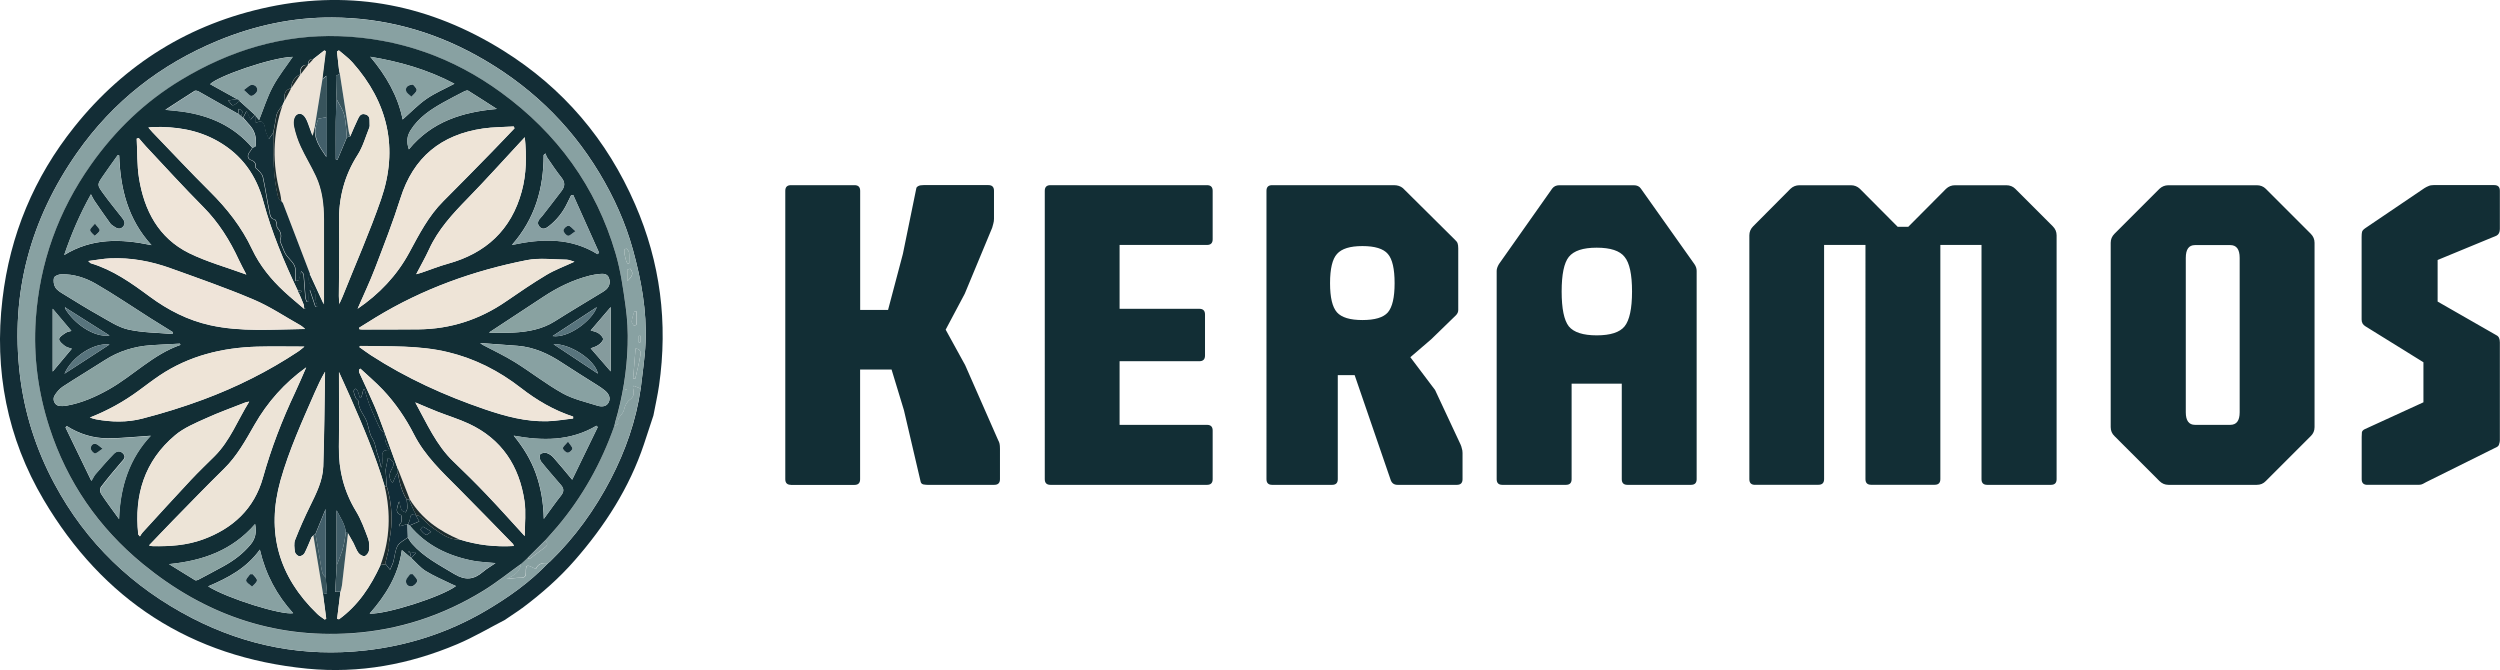 <?xml version="1.0" encoding="UTF-8"?>
<svg id="Livello_1" data-name="Livello 1" xmlns="http://www.w3.org/2000/svg" viewBox="0 0 355.89 95.38">
  <defs>
    <style>
      .cls-1 {
        fill: #eee4d7;
      }

      .cls-2 {
        fill: #eee4d8;
      }

      .cls-3 {
        fill: #ebe3d6;
      }

      .cls-4 {
        fill: #ece3d7;
      }

      .cls-5 {
        fill: #ede4d8;
      }

      .cls-6 {
        fill: #ede4d7;
      }

      .cls-7 {
        fill: #ede4d6;
      }

      .cls-8 {
        fill: #efe5d9;
      }

      .cls-9 {
        fill: #efe4d9;
      }

      .cls-10 {
        fill: #859b9d;
      }

      .cls-11 {
        fill: #8ba3a4;
      }

      .cls-12 {
        fill: #132f38;
      }

      .cls-13 {
        fill: #122e35;
      }

      .cls-14 {
        fill: #112d39;
      }

      .cls-15 {
        fill: #132d36;
      }

      .cls-16 {
        fill: #1d2c2d;
      }

      .cls-17 {
        fill: #425f6a;
      }

      .cls-18 {
        fill: #89a2a1;
      }

      .cls-19 {
        fill: #879fa2;
      }

      .cls-20 {
        fill: #879fa0;
      }

      .cls-21 {
        fill: #88a1a2;
      }

      .cls-22 {
        fill: #38545c;
      }

      .cls-23 {
        fill: #58747d;
      }
    </style>
  </defs>
  <g>
    <path class="cls-15" d="M71.96,88.2c-2.29,1.18-4.52,2.51-6.89,3.51-6.81,2.88-13.94,4.2-21.32,3.48-16.58-1.62-29.11-9.79-37.54-24.05C1.02,62.36-.85,52.73,.35,42.59c1.07-9.14,4.49-17.35,10.25-24.55C17.79,9.05,27.06,3.35,38.29,.99c11.92-2.5,23.03-.22,33.33,6.2,8.56,5.34,14.79,12.68,18.8,21.92,3.59,8.26,4.68,16.86,3.4,25.77-.21,1.43-.53,2.84-.8,4.26-.45,1.37-.89,2.73-1.35,4.1-2.08,6.21-5.55,11.6-9.83,16.5-2.24,2.57-4.79,4.8-7.52,6.84l.04,.03s-.04-.04-.04-.04c-.16,.11-.31,.23-.47,.34,0,0,0,0,0,0-.64,.43-1.27,.86-1.91,1.29Zm19.25-32.88c.24-2.19,.6-4.36,.69-6.56,.19-4.49-.61-8.88-1.79-13.18-1.07-3.87-2.72-7.53-4.8-10.98-4.32-7.16-10.2-12.7-17.52-16.73-6.39-3.52-13.23-5.35-20.51-5.38-5.62-.03-11.03,1.15-16.24,3.29-8.21,3.39-14.95,8.67-20.04,15.92C4.34,31.19,1.45,41.74,2.83,53.34c.65,5.48,2.31,10.66,4.91,15.51,4.51,8.43,11.13,14.76,19.61,19.14,7.73,3.98,15.94,5.56,24.58,4.61,6.06-.67,11.79-2.5,17.08-5.58,3.29-1.92,6.38-4.1,9.03-6.87,.1-.08,.21-.16,.3-.25,3.51-3.41,6.33-7.33,8.59-11.67,2.12-4.08,3.62-8.36,4.28-12.92Z"/>
    <path class="cls-21" d="M78.04,80.15c-2.64,2.77-5.73,4.95-9.03,6.87-5.29,3.08-11.02,4.92-17.08,5.58-8.64,.95-16.85-.63-24.58-4.61-8.49-4.37-15.1-10.7-19.61-19.14-2.6-4.85-4.26-10.03-4.91-15.51-1.38-11.6,1.5-22.15,8.17-31.63,5.09-7.25,11.82-12.53,20.04-15.92,5.21-2.15,10.62-3.32,16.24-3.29,7.28,.04,14.12,1.86,20.51,5.38,7.32,4.03,13.2,9.56,17.52,16.73,2.08,3.45,3.73,7.1,4.8,10.98,1.19,4.3,1.99,8.69,1.79,13.18-.09,2.19-.45,4.37-.69,6.56-.32-.13-.64-.26-1-.41-.04,.09-.12,.18-.1,.26,.1,.64,.28,1.22-.45,1.73-.41,.28-.72,.9-.82,1.42-.14,.73-1.1,1.1-.83,1.99,.02,.06-.36,.23-.55,.35,.05-.2,.08-.41,.14-.61,1.05-3.57,1.65-7.21,1.76-10.92,.05-1.83-.04-3.69-.29-5.5-.35-2.53-.72-5.1-1.43-7.55-2.78-9.49-8.32-17.09-16.29-22.9-6.85-5-14.54-7.74-23.02-8.02-8.14-.27-15.63,2.05-22.55,6.23-5.12,3.09-9.35,7.16-12.81,12.05-4.69,6.62-7.33,13.97-7.87,22.05-.35,5.24,.33,10.37,1.95,15.37,2.52,7.78,7,14.27,13.31,19.44,8.62,7.07,18.48,10.61,29.72,9.85,6.73-.46,12.97-2.51,18.7-6.03,1.88-1.15,3.61-2.55,5.41-3.84-.17,1.2-1.09,1.69-2.08,2.11,.73-.03,1.41-.15,2.09-.16,.52,0,.67-.19,.67-.7,0-1.16,.1-1.2,1.13-.67,.09,.04,.19,.05,.33,.07,.34-.79,1.03-.8,1.73-.77Zm12.09-26.27c.1,.01,.2,.03,.3,.04,.24-1.06,.52-2.1,.7-3.17,.06-.37,.28-.98-.65-1.15-.12,1.47-.24,2.88-.35,4.29Zm.48-9.56l-.31,.02c-.13,.47-.31,.94-.37,1.43-.02,.19,.22,.42,.34,.63,.12-.08,.34-.15,.35-.24,.02-.61,0-1.22,0-1.84Zm-1.26-6.8c.07,0,.15-.02,.22-.03,0-.52,.03-1.04-.02-1.55-.02-.19-.2-.38-.34-.53-.03-.03-.31,.07-.32,.13-.03,.21-.02,.44,.02,.65,.06,.33,.15,.66,.24,.98,.04,.12,.12,.23,.19,.35Zm-.04,.87v1.63c.52-.53,1.05-1.03,.41-1.77-.17,.06-.34,.11-.41,.13Zm1.85,9.41c-.08,0-.16,.02-.23,.02v.91c.08,0,.16,0,.23,0v-.93Zm-2.1,7.58s-.06,.09-.05,.11c.01,.03,.07,.04,.11,.05,.02-.04,.06-.09,.05-.11-.01-.03-.07-.04-.11-.05Z"/>
    <path class="cls-20" d="M87.45,60.66c.19-.12,.56-.3,.55-.35-.27-.89,.69-1.26,.83-1.99,.1-.52,.41-1.13,.82-1.42,.74-.51,.55-1.09,.45-1.73-.01-.08,.07-.18,.1-.26,.36,.15,.68,.28,1,.41-.67,4.56-2.16,8.84-4.28,12.92-2.26,4.33-5.08,8.26-8.59,11.67-.09,.09-.2,.17-.3,.25-.7-.04-1.38-.03-1.73,.77-.13-.03-.24-.03-.33-.07-1.03-.53-1.12-.49-1.13,.67,0,.5-.15,.69-.67,.7-.68,.01-1.36,.13-2.09,.16,1-.42,1.91-.91,2.08-2.11,0,0,.01,.01,.01,.01,.11-.1,.23-.21,.34-.31l.59-.55c.1,.04,.25,.15,.3,.12,.7-.51,1.38-1.06,2.09-1.56,.46-.33,.56-.64,.11-1.04,.58-.65,1.16-1.28,1.72-1.95,3.6-4.27,6.27-9.07,8.12-14.33Z"/>
    <path class="cls-13" d="M75.12,79.42c-.2,.18-.39,.36-.59,.55-.11,.1-.23,.21-.34,.31,0,0-.01-.01-.01-.01-1.8,1.29-3.53,2.69-5.41,3.84-5.74,3.52-11.97,5.57-18.7,6.03-11.24,.76-21.1-2.78-29.72-9.85-6.3-5.17-10.79-11.66-13.31-19.44-1.62-4.99-2.3-10.13-1.95-15.37,.55-8.08,3.19-15.43,7.87-22.05,3.46-4.89,7.69-8.96,12.81-12.05,6.92-4.18,14.41-6.5,22.55-6.23,8.48,.29,16.17,3.02,23.02,8.02,7.97,5.81,13.51,13.41,16.29,22.9,.72,2.45,1.08,5.01,1.43,7.55,.25,1.81,.35,3.67,.29,5.5-.11,3.71-.71,7.36-1.76,10.92-.06,.2-.1,.41-.14,.61-1.85,5.26-4.52,10.06-8.12,14.33-.56,.66-1.15,1.3-1.72,1.95-.83,.83-1.66,1.65-2.49,2.48Zm-16.75-.67l.05-.05c-.06-.07-.12-.15-.19-.22-.03,.03-.06,.06-.09,.09,.07,.06,.15,.12,.25,.16,.05,.23,.09,.47,.14,.7-.41-.35-.83-.7-1.32-1.12-.5,3.55-2.27,6.41-4.59,9.04,2.37,.12,10.23-2.39,12.29-3.92-.24-.11-.45-.19-.65-.29-1.23-.6-2.5-1.13-3.66-1.85-.77-.48-1.38-1.23-2.06-1.85,.21-.23,.43-.46,.64-.69-.05-.05-.09-.1-.14-.15-.22,.04-.43,.09-.67,.16ZM42.79,10.57l-.04-.02,.03,.03c-.77,.26-1.34,1.11-1.3,1.93l-.03,.05c-1,.23-1.01,.99-.94,1.78-.05,.1-.09,.19-.14,.29-.05,.11-.1,.23-.16,.34,0,0,0,0,0,0-.26,.37-.57,.71-.75,1.12-.16,.35-.19,.77-.26,1.16-.11,.55-.2,1.09-.3,1.64-.18,.25-.35,.5-.65,.92-.21-.54-.46-.97-.52-1.42-.11-.84-.34-1.4-1.35-.87v-1.03c.18,.21,.36,.43,.5,.59,.64-1.59,1.14-3.23,1.94-4.72,.8-1.51,1.89-2.87,2.85-4.27-3.1,.1-10.72,2.79-11.76,3.89,1.27,.71,2.56,1.42,3.84,2.13-.38,.06-.75,.11-1.28,.19,.24,.25,.5,.71,.68,.69,.34-.06,.63-.39,.94-.62,.73,.66,1.46,1.31,2.18,1.97-.18,.2-.36,.41-.62,.71-.19-.42-.34-.76-.56-1.25-.22,.42-.36,.7-.51,.98l-.27-.25c.31-.72,.28-.81-.39-1.03,.02,.26,.04,.51,.06,.75-1.9-1.08-3.79-2.16-5.7-3.23-.16-.09-.44-.16-.57-.09-1.34,.84-2.66,1.72-4.18,2.7,.97,.1,1.67,.15,2.37,.25,3.94,.54,7.38,2.07,10.01,5.15-.11,.17-.2,.36-.33,.52-.43,.52-.42,1.05,.17,1.26,.67,.24,.61,.66,.62,1.09,.42,.39,.92,.81,1.03,1.31,.38,1.64,.57,3.32,.94,4.96,.08,.37,.1,1.01,.77,1.1,.1,.01,.19,.32,.24,.5,.06,.22-.01,.53,.12,.68,.45,.52,.65,1.06,.39,1.74-.05,.13,.07,.34,.13,.51,.15,.39,.31,.79,.48,1.17,.09,.2,.21,.39,.34,.56,.49,.65,1.24,1.14,1.23,2.08,0,.48,0,.96,0,1.51,.24-.07,.45-.08,.48-.15,.11-.35,.18-.72,.3-1.26,.18,.22,.37,.35,.38,.48,.1,1.08,.16,2.16,.25,3.24,.02,.21,.12,.4,.18,.61,0,0,0,0,0,0,.1,.01,.2,.02,.3,.04,0-.42-.02-.84,0-1.26,.01-.18,.11-.35,.15-.45,.28,.82,.54,1.63,.81,2.43,.09-.03,.18-.06,.27-.09-.09-.36-.27-.73-.26-1.08,.04-.7-.16-1.26-.6-1.79-.43-.52-.53-1.12-.22-1.75,.66,1.42,1.31,2.85,1.99,4.33,0-4.11,0-8.11,0-12.12,0-2.1-.25-4.17-1.14-6.09-.66-1.43-1.5-2.78-2.16-4.21-.42-.9-.74-1.86-.95-2.83-.22-.98,.12-1.74,.63-1.85,.57-.13,1.01,.3,1.39,1.36,.19,.52,.38,1.04,.63,1.74,.13-.56,.2-.89,.27-1.22,.04,0,.08,0,.13,0-.27,1.7,.72,2.95,1.59,4.27V10.78c-.31,.25-.47,.37-.62,.5,.17-1.33,.33-2.66,.5-3.98-.06-.04-.13-.08-.19-.12-.54,.42-1.08,.85-1.62,1.27-.49-.05-.66,.19-.6,.64-.05,.05-.1,.11-.15,.16-.76-.08-1.14,.41-1.04,1.33Zm16.39,62.77c.2,.05,.45,.03,.58,.15,.68,.58,1.27,1.28,2.01,1.77,1.1,.74,2.18,1.63,3.65,1.54,2.5,.79,5.06,1.08,7.73,.93-.07-.15-.08-.23-.12-.28-2.56-2.62-5.1-5.25-7.69-7.85-2.38-2.39-4.85-4.69-6.41-7.76-1.18-2.31-2.64-4.45-4.42-6.34-1.01-1.07-2.14-2.02-3.21-3.02-.06,.05-.13,.1-.19,.16,0,.12-.02,.26,.02,.37,.74,1.63,1.51,3.25,2.22,4.89,.52,1.22,.95,2.47,1.42,3.71-.2-.15-.48-.26-.59-.46-.29-.51-.52-1.05-.76-1.59-.3-.68-.62-1.36-.88-2.06-.25-.68-.44-1.38-.65-2.07-.06,.01-.11,.02-.17,.03-.09,.36-.18,.71-.27,1.07-.08,0-.16,.02-.25,.03-.09-.29-.15-.59-.27-.87-.06-.14-.2-.25-.31-.37-.1,.13-.31,.27-.29,.37,.06,.33,.17,.66,.32,.97,.08,.18,.38,.32,.38,.48-.04,1.2,.92,1.99,1.24,3.05,.22,.74,.34,1.61,.7,2.17,.51,.79,.51,1.65,.82,2.44,.22,.56,.32,1.18,.47,1.77,.16-.38,.16-.73,.16-1.09,0-.67-.24-1.5,1-1.41-.23-.49-.45-.85-.55-1.24-.1-.39-.08-.82-.11-1.23,.63,1.74,1.26,3.47,1.89,5.21,0,.17-.01,.34-.02,.52-.11,.15-.23,.3-.31,.46-.15,.3-.27,.61-.43,.98-.63-.72-.48-1.32-.15-1.94,.47-.87,.41-1.07-.51-1.65-.11,.58-.22,1.13-.33,1.67l-.06-.03s.04,.02,.05,.03c.05,.79,.11,1.58,.16,2.37-.1,0-.2,0-.3,0-1.28-4.32-3.03-8.46-4.84-12.57-.54-1.24-1.11-2.47-1.66-3.68,0,3.55,.04,7.1-.01,10.65-.05,3.3,.72,6.34,2.45,9.18,.73,1.2,1.21,2.56,1.71,3.88,.19,.52,.18,1.15,.12,1.71-.04,.29-.36,.71-.62,.78-.24,.06-.68-.2-.87-.45-.31-.42-.47-.94-.71-1.4-.25-.47-.52-.94-.79-1.4-.1-.07-.21-.15-.31-.22-.14-1.15-.81-2.05-1.3-3.05,0,2.66,0,5.26,0,7.85-.07,1.25-.13,2.5-.2,3.78h.74c-.16,1.28-.32,2.55-.47,3.83,.09,.02,.18,.04,.27,.06,2.73-1.98,4.52-4.7,5.91-7.73,.25-.04,.49-.08,.74-.12,.15,.2,.31,.4,.62,.8,.21-.49,.38-.82,.48-1.17,.2-.74,.23-1.57,.59-2.22,.28-.51,.96-.81,1.46-1.2,.2,.3,.37,.63,.61,.89,1.67,1.89,3.87,3.01,5.99,4.29,1.61,.97,2.79,.81,4.1-.3,.51-.44,1.11-.78,1.78-1.24-1.18-.12-2.19-.15-3.16-.33-3.56-.68-6.69-2.18-9.06-5.02,.48-.21,.96-.41,1.37-.59-.19-.33-.34-.6-.5-.87ZM9.39,43.84c-.05-.05-.1-.11-.15-.16,.01,.08,.03,.17,.04,.25,1.25,2.14,4.11,4.14,6.31,3.83-.74-.47-1.41-.9-2.09-1.32-1.37-.87-2.74-1.73-4.11-2.6ZM47.92,14.13c-.04,1.05-.11,2.09-.12,3.14-.02,1.8,0,3.6,0,5.41,.08,.02,.16,.05,.24,.07,.45-1.07,.9-2.14,1.35-3.2,.16-.05,.32-.09,.47-.14,.33-.75,.63-1.51,.99-2.24,.23-.47,.41-1.12,1.18-.88,.73,.22,.55,.86,.59,1.39,.01,.16,.01,.33-.04,.47-.53,1.31-.91,2.72-1.66,3.89-1.92,3-2.73,6.22-2.66,9.75,.07,3.45,0,6.91-.02,10.36,0,.39,.04,.78,.06,1.16-.03,0-.06,0-.08,.01,.02,0,.05-.02,.07-.03,.16-.36,.34-.71,.48-1.07,1.84-4.62,3.86-9.17,5.48-13.86,2.49-7.21,1-13.75-4.06-19.46-.57-.64-1.29-1.16-1.95-1.73-.09,.06-.18,.11-.27,.17,.1,.89,.2,1.78,.3,2.67,.02,.09,.04,.18,.06,.27,.02,.08,.03,.15,.05,.23-.19,.12-.55,.24-.55,.36,0,1.09,.05,2.17,.09,3.26Zm-3,61.88c-.1,.07-.21,.13-.31,.2-.1,.11-.23,.2-.29,.33-.33,.74-.61,1.52-.99,2.23-.12,.22-.52,.44-.75,.4-.23-.03-.56-.37-.6-.6-.08-.56-.18-1.21,.02-1.71,.64-1.63,1.36-3.24,2.13-4.82,.89-1.81,1.81-3.62,1.88-5.66,.15-4.48,.18-8.97,.25-13.46-.56,.96-1.02,1.95-1.46,2.95-1.79,4.1-3.65,8.18-4.87,12.5-2.08,7.39-.27,13.72,5.24,19.03,.32,.31,.71,.53,1.06,.8,.07-.05,.13-.1,.2-.14-.16-1.22-.32-2.43-.48-3.65,.17,.04,.34,.07,.6,.13-.07-.8-.13-1.57-.19-2.34v-9.75c-.54,1.31-1,2.43-1.45,3.54Zm-2.53-34.64c-1.95-4.11-3.72-8.3-4.9-12.7-1-3.73-3.06-6.61-6.42-8.54-2.89-1.66-6.03-2.14-9.29-2.05-.19,0-.38,.04-.66,.07,.25,.29,.42,.49,.6,.68,2.71,2.81,5.37,5.66,8.14,8.41,2.46,2.44,4.55,5.09,6.03,8.24,1.09,2.31,2.69,4.28,4.56,6.01,.92,.86,1.91,1.65,2.86,2.47l.14-.03s-.01-.04-.02-.05c-.04,.04-.08,.07-.12,.11-.03-.23-.02-.48-.1-.69-.21-.55-.45-1.08-.68-1.62,.14-.05,.28-.09,.42-.14,0-.04-.02-.09-.03-.13-.18-.02-.35-.03-.53-.05Zm8.52,2.58c3.07-2.09,5.56-4.7,7.33-7.96,1.41-2.6,2.74-5.23,4.87-7.35,2.31-2.31,4.6-4.65,6.88-6.98,1.1-1.12,2.17-2.26,3.25-3.39-.04-.09-.08-.18-.11-.26-1.46,.09-2.93,.08-4.37,.29-5.96,.87-9.92,4.08-11.76,9.93-1.06,3.36-2.35,6.65-3.61,9.95-.75,1.96-1.65,3.86-2.49,5.78Zm-7.33,8.35c-3.07,2.2-5.5,4.94-7.35,8.17-1.27,2.22-2.49,4.45-4.35,6.27-2.47,2.42-4.86,4.9-7.28,7.37-1.13,1.16-2.24,2.33-3.35,3.49,.04,.06,.05,.1,.07,.1,.13,.02,.26,.04,.39,.04,2.44,.05,4.85-.11,7.17-.95,4.27-1.56,7.31-4.35,8.56-8.82,1.17-4.17,2.72-8.19,4.57-12.11,.56-1.18,1.06-2.38,1.58-3.57Zm7.55-2.9c.57,.4,1.1,.8,1.66,1.17,5.07,3.28,10.52,5.75,16.22,7.7,2.91,.99,5.85,1.79,8.95,1.7,1.21-.04,2.42-.25,3.63-.39v-.26c-2.75-.9-5.19-2.33-7.45-4.09-3.1-2.41-6.5-4.15-10.34-5.08-4.12-1-8.32-.8-12.5-.89-.04,0-.07,.06-.18,.15ZM12.79,59.44c.29,.08,.58,.19,.87,.25,2.2,.41,4.45,.46,6.59-.1,2.95-.76,5.87-1.66,8.73-2.73,4.72-1.76,9.22-4.01,13.44-6.8,.3-.2,.58-.45,.92-.72-2.34,0-4.54-.05-6.74,.01-4.96,.14-9.65,1.29-13.84,4.08-1.03,.69-2.01,1.45-3.01,2.18-2.13,1.57-4.43,2.84-6.95,3.83Zm38.33-12.78c.02,.07,.04,.14,.06,.21,.12,.01,.24,.03,.36,.03,2.69,0,5.38,0,8.07-.02,4.56-.05,8.7-1.4,12.45-3.99,1.89-1.3,3.78-2.59,5.75-3.77,1.21-.72,2.55-1.21,3.97-1.87-.45-.12-.79-.28-1.13-.29-1.89-.02-3.84-.29-5.66,.07-7.6,1.5-14.81,4.09-21.46,8.13-.8,.49-1.6,.99-2.4,1.49Zm-7.71,.16c-.25-.2-.41-.37-.6-.47-2.23-1.25-4.37-2.7-6.71-3.69-3.87-1.65-7.86-3.04-11.82-4.46-2.77-1-5.65-1.54-8.61-1.41-.98,.04-1.96,.23-3.11,.38,.24,.21,.29,.29,.35,.31,3.17,.95,5.81,2.83,8.42,4.76,2.6,1.92,5.42,3.36,8.58,4.06,4.42,.98,8.89,.6,13.49,.54Zm31.3-27.29c-.3,.32-.49,.52-.68,.73-2.48,2.66-4.9,5.37-7.44,7.97-2.15,2.2-4.21,4.42-5.51,7.26-.54,1.19-1.19,2.32-1.83,3.54,.27-.08,.52-.14,.76-.22,1.25-.42,2.47-.92,3.74-1.27,5.41-1.49,9.03-4.8,10.52-10.29,.68-2.5,.7-5.02,.44-7.72Zm-39.64,19.55c-.42-.82-.77-1.43-1.06-2.07-1.29-2.79-2.88-5.35-5.08-7.56-2.78-2.8-5.44-5.72-8.14-8.6-.36-.39-.69-.8-1.04-1.2-.1,.03-.19,.06-.29,.08,.1,1.88,.04,3.78,.33,5.63,.74,4.61,2.79,8.52,7.13,10.67,2.52,1.24,5.28,2,8.15,3.05Zm.41,18.09c-.24,.05-.42,.07-.58,.13-1.88,.74-3.8,1.43-5.64,2.27-1.5,.68-3.09,1.34-4.33,2.38-4.37,3.67-5.85,8.53-5.26,14.1,0,.06,.08,.11,.24,.31,.14-.21,.23-.4,.37-.55,2.3-2.5,4.58-5.02,6.9-7.5,1.08-1.15,2.23-2.25,3.35-3.36,2.21-2.2,3.29-5.12,4.94-7.78Zm39.21,19.13c0-1.75,.2-3.4-.04-4.99-.74-4.98-3.23-8.8-7.89-10.98-1.45-.68-2.99-1.15-4.49-1.73-1.02-.4-2.02-.84-3.16-1.32,1.67,3.03,2.99,6.08,5.43,8.42,1.62,1.55,3.21,3.12,4.75,4.74,1.8,1.88,3.53,3.83,5.39,5.86ZM16.96,22.12c-.07-.01-.14-.02-.2-.03-.71,1-1.43,1.99-2.12,3-.81,1.18-.83,1.22,.02,2.4,.87,1.21,1.83,2.37,2.75,3.55,.3,.38,.49,.78,.13,1.21-.36,.42-.79,.35-1.2,.06-.21-.15-.47-.28-.62-.48-.78-1.08-1.54-2.18-2.29-3.28-.17-.24-.28-.52-.48-.89-1.58,2.82-2.77,5.61-3.81,8.65,3.96-2.44,8.05-2.33,12.43-1.41-3.38-3.7-4.44-8.08-4.6-12.77Zm64.64,5.63c-.1,.01-.2,.03-.3,.04-.18,.37-.37,.74-.55,1.12-.62,1.31-1.5,2.41-2.64,3.3-.42,.33-.89,.55-1.32,.04-.43-.5-.14-.93,.23-1.32,.04-.04,.08-.07,.11-.11,.95-1.22,1.9-2.44,2.83-3.67,.45-.6,.51-1.19-.02-1.85-.74-.92-1.39-1.92-2.06-2.89-.11-.16-.16-.38-.23-.57-.09,.08-.17,.15-.26,.23,0,4.75-1.23,9.08-4.52,12.8,4.3-.93,8.37-1.06,12.19,1.31,.07-.07,.15-.14,.22-.21-1.23-2.74-2.46-5.48-3.69-8.23ZM25.68,49.1c-.02-.06-.05-.12-.07-.18-1.39,.08-2.79,.13-4.18,.23-2.35,.17-4.54,.85-6.54,2.14-1.97,1.27-3.99,2.47-5.95,3.75-.48,.32-.9,.81-1.19,1.31-.31,.54,.03,1.29,.59,1.41,.37,.08,.79,.04,1.17-.02,2.13-.38,4.07-1.24,5.95-2.29,3.5-1.97,6.33-5,10.22-6.35Zm42.69-.26c.19,.14,.26,.21,.35,.25,1.53,.81,3.11,1.54,4.58,2.46,2.3,1.43,4.44,3.13,6.8,4.44,1.51,.84,3.29,1.23,4.96,1.76,.58,.18,1.29,.16,1.6-.5,.31-.66-.04-1.24-.56-1.67-.34-.28-.72-.53-1.1-.77-1.67-1.06-3.35-2.09-5-3.18-1.92-1.27-3.96-2.2-6.28-2.4-1.73-.14-3.46-.26-5.35-.4Zm1.23-1.49c.99,0,2.26,.06,3.52-.01,2.06-.11,4.06-.47,5.87-1.61,2.24-1.42,4.53-2.77,6.8-4.16,.18-.11,.36-.23,.51-.37,.5-.47,.61-1.06,.37-1.66-.22-.57-.77-.59-1.28-.54-.5,.05-.99,.12-1.48,.25-2.37,.61-4.53,1.66-6.57,3.01-2.62,1.74-5.26,3.46-7.74,5.09Zm-45.04,.18c0-.09,.01-.17,.02-.26-1.07-.66-2.14-1.32-3.2-1.99-2.58-1.63-5.1-3.36-7.74-4.88-1.47-.85-3.14-1.39-4.9-1.35-.37,0-.96,.23-1.04,.49-.13,.41-.05,1.01,.18,1.38,.26,.42,.76,.71,1.21,.98,1.68,1.03,3.36,2.08,5.08,3.04,1.32,.74,2.65,1.64,4.09,1.97,2.05,.46,4.2,.45,6.31,.64Zm48.55,14.47c1.37,1.66,2.47,3.44,3.18,5.44,.71,2.01,1.07,4.09,1.12,6.43,.9-1.23,1.65-2.31,2.46-3.33,.42-.53,.42-.98,0-1.47-.95-1.12-1.93-2.21-2.84-3.36-.19-.24-.26-.75-.14-1.01,.09-.19,.63-.29,.92-.21,.36,.1,.72,.36,.97,.64,.88,.99,1.72,2.02,2.67,3.16,1.21-2.49,2.42-4.99,3.64-7.49-.06-.06-.12-.13-.19-.19-3.72,2.21-7.69,2.16-11.8,1.41Zm-51.62,.02c-1.99,.13-4.05,.36-6.12,.37-2.09,.01-4.06-.6-5.86-1.74-.06,.07-.13,.13-.19,.2,1.2,2.48,2.4,4.96,3.68,7.6,.29-.48,.4-.75,.59-.96,.86-.98,1.71-1.98,2.62-2.91,.36-.37,.9-.49,1.33,0,.44,.51,.04,.83-.28,1.2-.99,1.16-1.97,2.32-2.89,3.53-.16,.21-.15,.73,0,.96,.76,1.16,1.6,2.27,2.57,3.61,.16-4.7,1.53-8.7,4.53-11.88Zm15.5,16.22c-1.94,2.69-4.56,4.03-7.36,5.23,2.72,1.72,10.5,4.13,12.1,3.82-2.32-2.56-3.91-5.49-4.74-9.04ZM57.32,17.01c1.15-1.01,2.19-2.1,3.4-2.94,1.2-.83,2.58-1.41,3.97-2.15-3.85-2.03-7.83-3.15-11.98-3.84,2.26,2.68,3.95,5.6,4.61,8.93Zm13.41-1.5c-1.36-.87-2.71-1.75-4.08-2.6-.11-.07-.35,0-.5,.07-1.03,.53-2.06,1.05-3.07,1.62-1.8,1.01-3.5,2.14-4.63,3.95-.51,.81-.61,1.64-.24,2.71,3.27-3.97,7.63-5.32,12.52-5.75ZM24.05,80.3c1.24,.77,2.48,1.54,3.73,2.3,.1,.06,.3,0,.43-.06,1.21-.64,2.42-1.28,3.62-1.94,1.47-.81,2.78-1.79,3.86-3.1,.69-.84,.85-1.74,.63-2.9-3.27,3.77-7.47,5.24-12.26,5.71Zm62.89-27.43v-9.16c-.96,1.12-1.92,2.25-2.85,3.33,.3,.1,.74,.16,1.08,.38,.3,.19,.68,.56,.68,.85,0,.29-.38,.64-.68,.85-.34,.24-.77,.35-1.08,.47,.94,1.09,1.86,2.15,2.84,3.27ZM10.15,47.1c-.94-1.12-1.85-2.2-2.65-3.14v8.94c.91-1.09,1.81-2.16,2.72-3.25-.31-.12-.7-.18-.98-.39-.35-.27-.84-.67-.83-.98,.02-.32,.56-.64,.93-.89,.25-.17,.58-.2,.8-.27Zm-.97,6.1c2.12-1.37,4.23-2.75,6.41-4.16-2.21-.27-5.34,1.71-6.41,4.16Zm69.62-4.2c2.09,1.39,4.14,2.75,6.31,4.19-.39-1.98-4.04-4.31-6.31-4.19Zm6.16-5.28c-2.1,1.37-4.19,2.74-6.29,4.12,2.22,.33,5.57-2.15,6.29-4.12Zm-23.57,31.98c-.48-.31-.81-.55-1.17-.72-.05-.02-.4,.4-.38,.42,.23,.28,.49,.57,.8,.74,.1,.06,.39-.22,.75-.45Z"/>
    <path class="cls-20" d="M90.13,53.88c.12-1.41,.23-2.82,.35-4.29,.92,.18,.71,.78,.65,1.15-.17,1.07-.46,2.12-.7,3.17-.1-.01-.2-.03-.3-.04Z"/>
    <path class="cls-20" d="M90.6,44.32c0,.61,.03,1.23,0,1.84,0,.08-.23,.16-.35,.24-.12-.21-.36-.43-.34-.63,.06-.48,.24-.95,.37-1.43l.31-.02Z"/>
    <path class="cls-18" d="M89.34,37.52c-.06-.12-.15-.22-.19-.35-.09-.32-.18-.65-.24-.98-.04-.21-.05-.44-.02-.65,0-.06,.29-.16,.32-.13,.14,.16,.32,.34,.34,.53,.05,.51,.02,1.04,.02,1.55-.07,0-.15,.02-.22,.03Z"/>
    <path class="cls-18" d="M89.3,38.38c.07-.02,.24-.08,.41-.13,.64,.73,.11,1.23-.41,1.77v-1.63Z"/>
    <path class="cls-20" d="M91.16,47.79v.93c-.08,0-.16,0-.23,0v-.91c.08,0,.16-.02,.23-.02Z"/>
    <path class="cls-20" d="M89.05,55.37s.1,.03,.11,.05c.01,.03-.03,.08-.05,.11-.04-.02-.1-.03-.11-.05-.01-.03,.03-.08,.05-.11Z"/>
    <path class="cls-10" d="M75.12,79.42c.83-.83,1.66-1.65,2.49-2.48,.45,.4,.36,.71-.11,1.04-.71,.5-1.39,1.05-2.09,1.56-.05,.03-.19-.08-.3-.12Z"/>
    <path class="cls-21" d="M74.19,80.28c.11-.1,.23-.21,.34-.31-.11,.1-.23,.21-.34,.31Z"/>
    <path class="cls-1" d="M50.91,43.95c.83-1.93,1.74-3.83,2.49-5.78,1.26-3.29,2.55-6.58,3.61-9.95,1.84-5.84,5.8-9.06,11.76-9.93,1.44-.21,2.91-.2,4.37-.29,.04,.09,.08,.18,.11,.26-1.08,1.13-2.16,2.27-3.25,3.39-2.29,2.34-4.57,4.68-6.88,6.98-2.13,2.12-3.46,4.75-4.87,7.35-1.76,3.25-4.26,5.87-7.33,7.96Z"/>
    <path class="cls-5" d="M43.31,43.99c-.96-.82-1.94-1.62-2.86-2.48-1.87-1.73-3.47-3.7-4.56-6.01-1.48-3.15-3.58-5.81-6.03-8.24-2.77-2.75-5.43-5.6-8.14-8.41-.18-.19-.35-.39-.6-.68,.29-.03,.47-.07,.66-.07,3.27-.09,6.41,.39,9.29,2.05,3.37,1.93,5.42,4.81,6.42,8.54,1.19,4.4,2.95,8.59,4.9,12.7,.05,.11,.09,.22,.14,.32,.23,.54,.48,1.07,.68,1.62,.08,.21,.07,.46,.1,.69,0,0,0-.02,0-.02Z"/>
    <path class="cls-6" d="M43.59,52.3c-.53,1.19-1.03,2.4-1.58,3.57-1.85,3.91-3.4,7.93-4.57,12.11-1.25,4.47-4.3,7.26-8.56,8.82-2.31,.84-4.73,1.01-7.17,.95-.13,0-.26-.02-.39-.04-.02,0-.03-.04-.07-.1,1.11-1.16,2.22-2.34,3.35-3.49,2.42-2.47,4.81-4.95,7.28-7.37,1.86-1.82,3.08-4.06,4.35-6.27,1.85-3.23,4.28-5.97,7.35-8.17Z"/>
    <path class="cls-7" d="M48.27,10.01c-.1-.89-.2-1.78-.3-2.67,.09-.06,.18-.11,.27-.17,.65,.57,1.37,1.08,1.95,1.73,5.06,5.7,6.55,12.24,4.06,19.46-1.62,4.69-3.64,9.25-5.48,13.86-.15,.36-.32,.72-.48,1.07,0,0,.01,.02,.01,.02-.02-.39-.06-.78-.06-1.17,0-3.45,.09-6.91,.02-10.36-.07-3.53,.74-6.75,2.66-9.75,.75-1.17,1.13-2.58,1.66-3.89,.06-.14,.06-.31,.04-.47-.04-.53,.14-1.17-.59-1.39-.77-.23-.94,.42-1.18,.88-.36,.73-.66,1.49-.99,2.24-.07-.21-.16-.41-.19-.62-.43-2.76-.85-5.52-1.28-8.28-.02-.08-.03-.15-.05-.23-.02-.09-.04-.18-.06-.27Z"/>
    <path class="cls-4" d="M40.38,14.63c.05-.1,.09-.19,.14-.29,.31-.59,.62-1.19,.94-1.78,0,0,.03-.05,.03-.05,.43-.64,.87-1.29,1.3-1.93l-.03-.03s.04,.02,.04,.02c.35-.44,.7-.88,1.04-1.33,.05-.05,.1-.11,.15-.16,.2-.21,.4-.43,.6-.64,.54-.42,1.08-.85,1.62-1.27,.06,.04,.13,.08,.19,.12-.17,1.33-.33,2.66-.5,3.98-.37,2.28-.73,4.56-1.1,6.83-.07,.33-.15,.66-.27,1.22-.26-.7-.45-1.22-.63-1.74-.38-1.05-.81-1.48-1.39-1.36-.51,.11-.85,.87-.63,1.85,.21,.97,.53,1.93,.95,2.83,.66,1.43,1.5,2.78,2.16,4.21,.89,1.92,1.13,3.99,1.14,6.09,0,4,0,8.01,0,12.12-.68-1.48-1.34-2.91-1.99-4.33-1.28-3.37-2.57-6.73-3.86-10.09-.03-.08-.13-.14-.2-.21-.05-.36-.07-.73-.16-1.08-1.14-4.25-1.12-8.46,.33-12.63,0,0,0,0,0,0,.05-.12,.1-.23,.16-.34Z"/>
    <path class="cls-8" d="M56.66,66.81c-.63-1.74-1.26-3.47-1.89-5.21h0c-.47-1.23-.9-2.49-1.42-3.71-.7-1.65-1.48-3.26-2.22-4.89-.05-.1-.02-.24-.02-.37,.06-.05,.13-.1,.19-.16,1.07,1,2.2,1.96,3.21,3.02,1.78,1.89,3.24,4.03,4.42,6.34,1.56,3.07,4.03,5.37,6.41,7.76,2.58,2.59,5.13,5.23,7.69,7.85,.05,.05,.06,.13,.12,.28-2.67,.16-5.23-.14-7.73-.93-2.94-1.22-5.41-3-7.1-5.76-.55-1.41-1.11-2.82-1.66-4.24Z"/>
    <path class="cls-3" d="M45.97,84.42c.16,1.22,.32,2.43,.48,3.65-.07,.05-.13,.1-.2,.14-.36-.26-.75-.49-1.06-.8-5.51-5.3-7.32-11.64-5.24-19.03,1.22-4.32,3.07-8.4,4.87-12.5,.44-1,.9-2,1.46-2.95-.08,4.49-.1,8.97-.25,13.46-.07,2.03-.99,3.85-1.88,5.66-.78,1.57-1.49,3.18-2.13,4.82-.2,.5-.1,1.15-.02,1.71,.03,.24,.36,.57,.6,.6,.23,.03,.63-.18,.75-.4,.38-.72,.66-1.49,.99-2.23,.06-.13,.19-.22,.29-.33,.45,2.74,.9,5.48,1.36,8.21Z"/>
    <path class="cls-6" d="M49.54,75.91c.26,.47,.54,.93,.79,1.4,.24,.47,.4,.99,.71,1.4,.18,.25,.62,.51,.87,.45,.27-.07,.59-.48,.62-.78,.07-.56,.08-1.19-.12-1.71-.49-1.32-.98-2.68-1.71-3.88-1.73-2.84-2.49-5.87-2.45-9.18,.05-3.55,.01-7.1,.01-10.65,.54,1.2,1.11,2.44,1.66,3.68,1.81,4.12,3.56,8.25,4.84,12.57,.89,3.79,.77,7.53-.59,11.2-1.39,3.03-3.17,5.75-5.91,7.73-.09-.02-.18-.04-.27-.06,.16-1.28,.32-2.55,.47-3.83,.07-.3,.18-.6,.21-.91,.3-2.48,.58-4.96,.86-7.43Z"/>
    <path class="cls-8" d="M51.13,49.39c.11-.09,.15-.15,.18-.15,4.18,.08,8.38-.11,12.5,.89,3.83,.93,7.24,2.67,10.34,5.08,2.26,1.76,4.7,3.19,7.44,4.09v.26c-1.2,.14-2.41,.35-3.62,.39-3.1,.1-6.05-.71-8.95-1.7-5.7-1.94-11.15-4.42-16.22-7.7-.56-.36-1.1-.77-1.66-1.17Z"/>
    <path class="cls-1" d="M12.79,59.44c2.53-.99,4.82-2.26,6.95-3.83,1-.73,1.98-1.49,3.01-2.18,4.19-2.79,8.88-3.93,13.84-4.08,2.2-.06,4.41-.01,6.74-.01-.34,.27-.61,.52-.92,.72-4.21,2.79-8.71,5.04-13.44,6.8-2.85,1.06-5.78,1.96-8.73,2.73-2.15,.56-4.39,.51-6.59,.1-.3-.06-.58-.16-.87-.25Z"/>
    <path class="cls-1" d="M51.12,46.66c.8-.5,1.59-1,2.4-1.49,6.65-4.04,13.87-6.63,21.46-8.13,1.82-.36,3.77-.08,5.66-.07,.34,0,.68,.17,1.13,.29-1.42,.66-2.76,1.15-3.97,1.87-1.96,1.17-3.86,2.47-5.75,3.77-3.75,2.58-7.89,3.94-12.45,3.99-2.69,.03-5.38,.02-8.07,.02-.12,0-.24-.02-.36-.03-.02-.07-.04-.14-.06-.21Z"/>
    <path class="cls-9" d="M43.41,46.82c-4.6,.07-9.08,.44-13.49-.54-3.16-.7-5.98-2.14-8.58-4.06-2.61-1.93-5.25-3.82-8.42-4.76-.06-.02-.11-.09-.35-.31,1.15-.14,2.12-.33,3.11-.38,2.96-.13,5.84,.41,8.61,1.41,3.96,1.43,7.95,2.82,11.82,4.46,2.34,.99,4.48,2.44,6.71,3.69,.19,.11,.34,.27,.6,.47Z"/>
    <path class="cls-1" d="M74.71,19.54c.26,2.7,.24,5.22-.44,7.72-1.5,5.49-5.11,8.79-10.52,10.29-1.27,.35-2.49,.85-3.74,1.27-.24,.08-.49,.14-.76,.22,.63-1.22,1.28-2.36,1.83-3.54,1.3-2.84,3.36-5.06,5.51-7.26,2.54-2.6,4.97-5.31,7.44-7.97,.19-.2,.38-.41,.68-.73Z"/>
    <path class="cls-8" d="M35.07,39.09c-2.86-1.05-5.63-1.81-8.15-3.05-4.34-2.14-6.38-6.06-7.13-10.67-.3-1.85-.23-3.75-.33-5.63,.1-.03,.19-.06,.29-.08,.34,.4,.67,.82,1.04,1.2,2.7,2.88,5.36,5.8,8.14,8.6,2.19,2.21,3.79,4.76,5.08,7.56,.3,.64,.64,1.26,1.06,2.07Z"/>
    <path class="cls-6" d="M35.49,57.17c-1.66,2.66-2.73,5.58-4.94,7.78-1.12,1.11-2.27,2.21-3.35,3.36-2.32,2.48-4.61,4.99-6.9,7.5-.14,.15-.23,.34-.37,.55-.16-.2-.24-.25-.24-.31-.59-5.57,.88-10.43,5.26-14.1,1.24-1.04,2.83-1.7,4.33-2.38,1.84-.84,3.75-1.52,5.64-2.27,.16-.06,.34-.08,.58-.13Z"/>
    <path class="cls-2" d="M74.7,76.31c-1.86-2.03-3.59-3.97-5.39-5.86-1.54-1.62-3.14-3.19-4.75-4.74-2.45-2.34-3.77-5.4-5.43-8.42,1.14,.48,2.14,.92,3.16,1.32,1.49,.59,3.04,1.06,4.49,1.73,4.66,2.18,7.15,6.01,7.89,10.98,.24,1.59,.04,3.24,.04,4.99Z"/>
    <path class="cls-21" d="M16.96,22.12c.16,4.69,1.22,9.06,4.6,12.77-4.38-.92-8.46-1.03-12.43,1.41,1.04-3.04,2.23-5.83,3.81-8.65,.2,.37,.31,.65,.48,.89,.75,1.1,1.51,2.2,2.29,3.28,.15,.2,.4,.33,.62,.48,.41,.29,.84,.37,1.2-.06,.37-.43,.17-.82-.13-1.21-.93-1.18-1.88-2.33-2.75-3.55-.85-1.18-.82-1.22-.02-2.4,.69-1.01,1.41-2,2.12-3,.07,.01,.14,.02,.2,.03Zm-3.44,9.72c-.34,.45-.72,.73-.69,.95,.05,.29,.42,.53,.65,.79,.25-.25,.63-.47,.7-.76,.05-.2-.33-.51-.66-.97Z"/>
    <path class="cls-19" d="M81.6,27.75c1.23,2.74,2.46,5.48,3.69,8.23-.07,.07-.15,.14-.22,.21-3.82-2.36-7.9-2.24-12.19-1.31,3.29-3.72,4.51-8.05,4.52-12.8,.09-.08,.17-.15,.26-.23,.08,.19,.12,.4,.23,.57,.67,.97,1.33,1.97,2.06,2.89,.53,.66,.47,1.24,.02,1.85-.93,1.23-1.88,2.45-2.83,3.67-.03,.04-.08,.07-.11,.11-.37,.39-.66,.81-.23,1.32,.43,.51,.9,.29,1.32-.04,1.14-.89,2.02-2,2.64-3.3,.18-.37,.36-.75,.55-1.12,.1-.01,.2-.03,.3-.04Zm.33,5.16c-.46-.39-.74-.8-1.01-.79-.26,0-.71,.43-.71,.67,0,.27,.38,.71,.65,.76,.25,.05,.58-.33,1.07-.65Z"/>
    <path class="cls-18" d="M25.68,49.1c-3.89,1.35-6.72,4.39-10.22,6.35-1.87,1.05-3.82,1.91-5.95,2.29-.38,.07-.8,.11-1.17,.02-.56-.12-.9-.87-.59-1.41,.29-.5,.71-.99,1.19-1.31,1.96-1.29,3.98-2.48,5.95-3.75,2-1.29,4.19-1.97,6.54-2.14,1.39-.1,2.79-.16,4.18-.23,.02,.06,.05,.12,.07,.18Z"/>
    <path class="cls-21" d="M68.37,48.84c1.88,.14,3.61,.26,5.35,.4,2.32,.19,4.36,1.13,6.28,2.4,1.65,1.09,3.33,2.12,5,3.18,.38,.24,.76,.48,1.1,.77,.52,.43,.87,1.01,.56,1.67-.31,.66-1.01,.68-1.6,.5-1.68-.53-3.45-.92-4.96-1.76-2.36-1.32-4.5-3.01-6.8-4.44-1.47-.91-3.05-1.64-4.58-2.46-.08-.04-.15-.11-.35-.25Z"/>
    <path class="cls-18" d="M69.6,47.35c2.48-1.63,5.12-3.35,7.74-5.09,2.03-1.35,4.2-2.41,6.57-3.01,.48-.12,.98-.2,1.48-.25,.51-.05,1.06-.03,1.28,.54,.24,.61,.13,1.2-.37,1.66-.15,.14-.33,.26-.51,.37-2.27,1.38-4.56,2.74-6.8,4.16-1.8,1.14-3.81,1.5-5.87,1.61-1.26,.07-2.53,.01-3.52,.01Z"/>
    <path class="cls-21" d="M24.56,47.54c-2.11-.19-4.26-.18-6.31-.64-1.44-.32-2.76-1.23-4.09-1.97-1.72-.96-3.4-2.01-5.08-3.04-.44-.27-.94-.56-1.21-.98-.23-.37-.31-.97-.18-1.38,.08-.25,.67-.48,1.04-.49,1.76-.04,3.42,.5,4.9,1.35,2.64,1.52,5.17,3.25,7.74,4.88,1.06,.67,2.14,1.33,3.2,1.99,0,.09-.01,.17-.02,.26Z"/>
    <path class="cls-12" d="M40.07,28.69c.07,.07,.17,.13,.2,.21,1.29,3.36,2.57,6.73,3.86,10.09-.3,.63-.2,1.23,.22,1.75,.44,.53,.64,1.1,.6,1.79-.02,.35,.16,.72,.26,1.08-.09,.03-.18,.06-.27,.09-.27-.8-.54-1.61-.81-2.43-.04,.1-.14,.27-.15,.45-.03,.42,0,.84,0,1.26-.1-.01-.2-.02-.3-.04,.01-.02,.02-.04,.03-.06-.01,.02-.02,.04-.03,.05-.06-.2-.17-.4-.18-.61-.09-1.08-.15-2.16-.25-3.24-.01-.14-.2-.26-.38-.48-.12,.54-.19,.91-.3,1.26-.02,.07-.23,.08-.48,.15,0-.54,0-1.03,0-1.51,0-.94-.74-1.44-1.23-2.08-.13-.17-.25-.36-.34-.56-.17-.39-.33-.78-.48-1.17-.06-.16-.18-.37-.13-.51,.26-.68,.06-1.21-.39-1.74-.13-.15-.06-.46-.12-.68-.05-.18-.14-.48-.24-.5-.67-.1-.69-.73-.77-1.1-.37-1.64-.57-3.32-.94-4.96-.12-.5-.61-.92-1.03-1.31,0-.43,.06-.85-.62-1.09-.6-.22-.61-.74-.17-1.26,.13-.16,.22-.35,.33-.52,.15-.07,.42-.12,.43-.22,.15-1.05-.03-2.03-.74-2.87-.34-.4-.69-.79-1.03-1.18,.15-.28,.29-.56,.51-.98,.22,.5,.37,.83,.56,1.25,.26-.3,.44-.5,.62-.71,.04,.05,.07,.1,.11,.15v1.03c1.01-.52,1.24,.03,1.35,.87,.06,.45,.31,.87,.52,1.42,.3-.42,.47-.67,.65-.92-.04,3.09-.09,6.17,.66,9.2,.06,.23,.32,.4,.49,.6Z"/>
    <path class="cls-21" d="M73.11,62.01c4.11,.75,8.07,.8,11.8-1.41,.06,.06,.12,.13,.19,.19-1.22,2.5-2.43,5.01-3.64,7.49-.95-1.13-1.79-2.17-2.67-3.16-.25-.28-.61-.55-.97-.64-.28-.08-.83,.03-.92,.21-.13,.26-.06,.77,.14,1.01,.91,1.15,1.89,2.25,2.84,3.36,.42,.49,.42,.94,0,1.47-.81,1.02-1.56,2.1-2.46,3.33-.05-2.34-.41-4.42-1.12-6.43-.71-2.01-1.8-3.78-3.18-5.44Zm7.75,.86c-.36,.45-.74,.71-.72,.95,.02,.24,.42,.58,.68,.62,.2,.03,.64-.35,.65-.57,.02-.26-.31-.53-.61-1Z"/>
    <path class="cls-21" d="M21.5,62.03c-3.01,3.19-4.37,7.18-4.53,11.88-.97-1.35-1.81-2.46-2.57-3.61-.15-.23-.16-.75,0-.96,.92-1.21,1.9-2.38,2.89-3.53,.32-.37,.72-.69,.28-1.2-.43-.49-.97-.37-1.33,0-.92,.93-1.76,1.93-2.62,2.91-.18,.21-.3,.48-.59,.96-1.28-2.65-2.48-5.12-3.68-7.6,.06-.07,.13-.13,.19-.2,1.8,1.14,3.77,1.75,5.86,1.74,2.06-.01,4.12-.24,6.12-.37Zm-6.89,1.84c-.48-.35-.7-.62-.96-.68-.51-.11-.76,.29-.71,.7,.03,.25,.39,.64,.58,.63,.3-.02,.58-.33,1.09-.66Z"/>
    <path class="cls-11" d="M58.54,79.43c.68,.63,1.29,1.38,2.06,1.85,1.16,.72,2.43,1.24,3.66,1.85,.2,.1,.41,.18,.65,.29-2.07,1.53-9.92,4.04-12.29,3.92,2.32-2.63,4.09-5.49,4.59-9.04,.49,.41,.9,.76,1.32,1.12,0,0,0,0,0,0Zm.22,2.31c-.12,0-.25,0-.37,.01-.2,.31-.53,.6-.58,.93-.07,.52,.35,.89,.83,.79,.31-.06,.76-.5,.76-.77,0-.32-.41-.64-.64-.96Z"/>
    <path class="cls-21" d="M36.4,16.5c-.04-.05-.07-.1-.11-.15-.73-.66-1.46-1.31-2.18-1.97,0,0-.01,0-.01,0,0-.04,0-.07-.05-.08-.1-.06-.19-.12-.29-.18-1.28-.71-2.57-1.42-3.84-2.13,1.05-1.11,8.66-3.79,11.76-3.89-.95,1.41-2.04,2.76-2.85,4.27-.79,1.49-1.3,3.13-1.94,4.72-.14-.16-.32-.38-.5-.59Zm-1.68-3.69c.51,.42,.82,.87,1.07,.84,.31-.04,.76-.43,.82-.74,.09-.48-.3-.88-.82-.82-.3,.03-.56,.36-1.07,.72Z"/>
    <path class="cls-21" d="M37,78.25c.83,3.56,2.42,6.48,4.74,9.04-1.6,.31-9.38-2.1-12.1-3.82,2.8-1.19,5.42-2.54,7.36-5.23Zm-1.04,3.47h-.35c-.21,.33-.63,.7-.56,.94,.09,.33,.55,.56,.85,.83,.25-.29,.67-.57,.69-.88,.02-.29-.39-.6-.62-.9Z"/>
    <path class="cls-21" d="M57.32,17.01c-.67-3.33-2.35-6.26-4.61-8.93,4.15,.69,8.13,1.8,11.98,3.84-1.39,.74-2.77,1.32-3.97,2.15-1.21,.84-2.25,1.93-3.4,2.94Zm1.49-4.98c-.82,.05-1.11,.44-.99,.9,.08,.32,.5,.55,.76,.82,.26-.31,.68-.58,.74-.93,.04-.26-.37-.59-.51-.79Z"/>
    <path class="cls-19" d="M34.6,16.78c.34,.39,.69,.78,1.03,1.18,.71,.83,.89,1.82,.74,2.87-.01,.09-.28,.14-.43,.22-2.63-3.09-6.07-4.61-10.01-5.15-.7-.1-1.4-.15-2.37-.25,1.51-.99,2.83-1.86,4.18-2.7,.12-.08,.41,0,.57,.09,1.9,1.07,3.8,2.15,5.7,3.23,.11,.09,.22,.19,.33,.28l.27,.25Z"/>
    <path class="cls-20" d="M70.72,15.51c-4.89,.43-9.25,1.78-12.52,5.75-.38-1.08-.27-1.9,.24-2.71,1.13-1.81,2.83-2.94,4.63-3.95,1.01-.57,2.04-1.09,3.07-1.62,.14-.07,.39-.14,.5-.07,1.37,.85,2.72,1.73,4.08,2.6Z"/>
    <path class="cls-18" d="M24.05,80.3c4.8-.47,9-1.94,12.26-5.71,.22,1.16,.06,2.06-.63,2.9-1.08,1.31-2.39,2.29-3.86,3.1-1.2,.66-2.41,1.3-3.62,1.94-.12,.06-.33,.12-.43,.06-1.25-.75-2.49-1.53-3.73-2.3Z"/>
    <path class="cls-19" d="M58.31,74.8c2.38,2.84,5.5,4.34,9.06,5.02,.97,.19,1.98,.21,3.16,.33-.67,.46-1.27,.8-1.78,1.24-1.31,1.11-2.5,1.27-4.1,.3-2.13-1.28-4.32-2.4-5.99-4.29-.24-.27-.41-.59-.61-.89-.03-.63-.07-1.26-.1-1.88,0,0,.06,0,.06,0h.06c.08,.05,.16,.11,.24,.17Z"/>
    <path class="cls-14" d="M57.95,74.62c.03,.63,.07,1.26,.1,1.88-.5,.39-1.18,.69-1.46,1.2-.36,.65-.38,1.48-.59,2.22-.1,.35-.28,.68-.48,1.17-.31-.4-.47-.6-.62-.8,0-.11,0-.21,0-.32,.16-.63,.32-1.27,.47-1.9,0-.34-.04-.69,.03-1.02,.56-2.65,.43-5.26-.34-7.84-.05-.79-.11-1.58-.16-2.37,0,0,0,0,0,0,.11-.55,.21-1.09,.33-1.67,.92,.59,.98,.79,.51,1.65-.33,.62-.48,1.22,.15,1.94,.16-.36,.28-.68,.43-.98,.08-.17,.21-.31,.31-.46,.23,1.33,.54,2.64,1.27,3.8,.02,.42,.08,.83,.06,1.25,0,.19-.15,.38-.23,.57-.2-.11-.5-.17-.57-.34-.17-.38-.23-.81-.33-1.21-.15,.2-.16,.39-.21,.57-.16,.55-.31,1.05,.44,1.36,.13,.05,.1,.64,.06,.97-.02,.16-.22,.29-.34,.44,.04,.06,.07,.12,.11,.18,.35-.1,.7-.2,1.04-.29Z"/>
    <path class="cls-14" d="M54.77,61.6c.03,.41,0,.84,.11,1.23,.1,.39,.33,.75,.55,1.24-1.24-.09-.99,.74-1,1.41,0,.36,0,.72-.16,1.09-.15-.59-.25-1.2-.47-1.77-.31-.79-.31-1.65-.82-2.44-.36-.56-.47-1.44-.7-2.17-.32-1.06-1.28-1.85-1.24-3.05,0-.15-.29-.3-.38-.48-.14-.31-.26-.64-.32-.97-.02-.1,.19-.25,.29-.37,.11,.12,.25,.23,.31,.37,.11,.28,.18,.58,.27,.87,.08,0,.16-.02,.25-.03,.09-.36,.18-.71,.27-1.07,.06-.01,.11-.02,.17-.03,.22,.69,.4,1.39,.65,2.07,.26,.7,.58,1.38,.88,2.06,.24,.54,.46,1.08,.76,1.59,.11,.2,.39,.31,.59,.46,0,0,0,0,0,0Z"/>
    <path class="cls-10" d="M86.93,52.87c-.98-1.13-1.9-2.19-2.84-3.27,.31-.13,.74-.24,1.08-.47,.3-.21,.68-.56,.68-.85,0-.29-.38-.66-.68-.85-.34-.22-.78-.28-1.08-.38,.93-1.08,1.89-2.21,2.85-3.33v9.16Z"/>
    <path class="cls-21" d="M10.15,47.1c-.22,.07-.55,.11-.8,.27-.36,.25-.91,.57-.93,.89-.02,.32,.48,.72,.83,.98,.28,.21,.67,.28,.98,.39-.91,1.09-1.81,2.16-2.72,3.25v-8.94c.8,.94,1.71,2.03,2.65,3.14Z"/>
    <path class="cls-17" d="M44.92,76.01c.46-1.12,.92-2.23,1.45-3.54,0,3.43,0,6.59,0,9.75-.16-.22-.41-.42-.48-.67-.16-.62-.24-1.26-.35-1.9-.21-1.21-.42-2.43-.63-3.64Z"/>
    <path class="cls-17" d="M49.38,19.54c-.45,1.07-.9,2.14-1.35,3.2-.08-.02-.16-.05-.24-.07,0-1.8-.01-3.61,0-5.41,.01-1.05,.08-2.09,.12-3.14,.37,.75,.89,1.46,1.09,2.26,.26,1.02,.26,2.1,.37,3.16Z"/>
    <path class="cls-22" d="M49.54,75.91c-.29,2.48-.57,4.96-.86,7.43-.04,.31-.14,.61-.21,.91-.2,0-.41,0-.74,0,.07-1.28,.14-2.53,.2-3.78,.26-.69,.55-1.38,.78-2.08,.15-.46,.25-.93,.34-1.41,.08-.43,.12-.87,.18-1.31,.1,.07,.21,.15,.31,.22Z"/>
    <path class="cls-22" d="M44.8,18.11c.37-2.28,.73-4.56,1.1-6.83,.15-.12,.31-.25,.62-.5v5.9c-.39,.07-.78,.14-1.21,.22-.11,.34-.24,.77-.38,1.21-.04,0-.08,0-.13,0Z"/>
    <path class="cls-17" d="M49.23,75.69c-.06,.44-.1,.88-.18,1.31-.09,.47-.19,.95-.34,1.41-.23,.7-.52,1.39-.78,2.08,0-2.59,0-5.18,0-7.85,.49,1,1.17,1.9,1.3,3.05Z"/>
    <path class="cls-17" d="M44.92,18.11c.14-.44,.27-.87,.38-1.21,.44-.08,.83-.15,1.21-.22v5.7c-.87-1.32-1.86-2.58-1.59-4.27Z"/>
    <path class="cls-22" d="M49.38,19.54c-.11-1.06-.12-2.14-.37-3.16-.2-.79-.71-1.51-1.09-2.26-.04-1.09-.09-2.17-.09-3.26,0-.12,.36-.24,.55-.36,.42,2.76,.85,5.52,1.28,8.28,.03,.21,.13,.41,.19,.62-.16,.05-.32,.09-.47,.14Z"/>
    <path class="cls-23" d="M9.18,53.2c1.07-2.45,4.2-4.43,6.41-4.16-2.17,1.41-4.29,2.79-6.41,4.16Z"/>
    <path class="cls-23" d="M78.8,49c2.27-.12,5.92,2.21,6.31,4.19-2.17-1.44-4.22-2.8-6.31-4.19Z"/>
    <path class="cls-23" d="M84.97,43.72c-.72,1.97-4.07,4.45-6.29,4.12,2.1-1.38,4.2-2.75,6.29-4.12Z"/>
    <path class="cls-23" d="M9.39,43.84c1.37,.87,2.74,1.73,4.11,2.6,.68,.43,1.35,.86,2.09,1.32-2.2,.31-5.05-1.69-6.31-3.83,.04-.03,.07-.06,.11-.09Z"/>
    <path class="cls-16" d="M40.07,28.69c-.17-.2-.43-.37-.49-.6-.75-3.03-.7-6.11-.66-9.2,.1-.55,.2-1.1,.3-1.64,.08-.39,.1-.81,.26-1.16,.18-.4,.49-.75,.75-1.12-1.45,4.18-1.47,8.39-.33,12.63,.09,.35,.11,.72,.16,1.08Z"/>
    <path class="cls-16" d="M54.91,79.99c0,.11,0,.21,0,.32-.25,.04-.49,.08-.74,.12,1.36-3.67,1.48-7.41,.59-11.2,.1,0,.2,0,.3,0,.77,2.59,.9,5.2,.34,7.84-.07,.33-.02,.68-.03,1.02-.16,.63-.32,1.27-.47,1.9Z"/>
    <path class="cls-22" d="M44.92,76.01c.21,1.21,.42,2.43,.63,3.64,.11,.63,.19,1.28,.35,1.9,.06,.25,.31,.45,.48,.67,.06,.77,.13,1.54,.19,2.34-.26-.06-.43-.09-.6-.13-.45-2.74-.9-5.48-1.36-8.21,.1-.07,.21-.13,.31-.2Z"/>
    <path class="cls-16" d="M58.32,71.05c1.69,2.76,4.17,4.54,7.1,5.76-1.47,.09-2.55-.8-3.65-1.54-.73-.49-1.33-1.19-2.01-1.77-.14-.12-.39-.1-.58-.15,0-.05,0-.1,0-.16-.11-.19-.23-.38-.31-.58-.22-.49-.43-.98-.64-1.48,.03-.03,.06-.05,.09-.08Z"/>
    <path class="cls-16" d="M57.91,71.12c-.73-1.16-1.04-2.47-1.27-3.8,0-.17,.01-.34,.02-.52,.55,1.41,1.11,2.82,1.66,4.24-.03,.03-.06,.05-.09,.08-.1,0-.21,0-.31,0Z"/>
    <path class="cls-14" d="M59.18,73.18c0,.05,0,.1,0,.16,.15,.27,.31,.54,.5,.87-.41,.18-.89,.38-1.37,.59-.08-.06-.16-.12-.24-.18,.11-.26,.3-.51,.3-.77,.02-.58,.33-.71,.81-.67Z"/>
    <path class="cls-14" d="M61.39,75.69c-.36,.23-.65,.5-.75,.45-.31-.17-.56-.46-.8-.74-.02-.02,.32-.45,.38-.42,.36,.17,.68,.41,1.17,.72Z"/>
    <path class="cls-12" d="M33.76,14.11c.1,.06,.19,.12,.29,.18-.02,.03-.05,.06-.07,.09,.04,0,.08,0,.12-.01,0,0,.01,0,.01,0-.31,.22-.6,.56-.94,.62-.18,.03-.44-.43-.68-.69,.53-.08,.9-.14,1.28-.19Z"/>
    <path class="cls-16" d="M42.79,10.58c-.43,.64-.87,1.29-1.3,1.93-.04-.82,.53-1.67,1.3-1.93Z"/>
    <path class="cls-16" d="M41.46,12.56c-.31,.59-.62,1.19-.94,1.78-.07-.8-.07-1.55,.94-1.78Z"/>
    <path class="cls-16" d="M43.84,9.25c-.35,.44-.7,.88-1.04,1.33-.1-.92,.29-1.4,1.04-1.33Z"/>
    <path class="cls-12" d="M34.33,16.53c-.11-.09-.22-.19-.33-.28-.02-.25-.04-.49-.06-.75,.66,.22,.69,.31,.39,1.03Z"/>
    <path class="cls-14" d="M58.39,78.72c.22-.04,.43-.09,.65-.13,.05,.05,.09,.1,.14,.15-.21,.23-.43,.46-.64,.69,0,0,0,0,0,0-.05-.23-.09-.47-.14-.7Z"/>
    <path class="cls-16" d="M44.59,8.44c-.2,.21-.4,.43-.6,.64-.06-.46,.11-.69,.6-.64Z"/>
    <path class="cls-12" d="M42.53,41.69c-.05-.11-.09-.22-.14-.32,.18,.02,.35,.03,.53,.05,0,.04,.02,.09,.03,.13-.14,.05-.28,.09-.42,.14Z"/>
    <path class="cls-14" d="M58.36,78.75c-.07-.06-.15-.12-.22-.19,.03-.03,.06-.06,.09-.09,.06,.07,.12,.15,.19,.22l-.05,.05Z"/>
    <path class="cls-23" d="M9.29,43.93c-.01-.08-.03-.17-.04-.25,.05,.05,.1,.11,.15,.16-.04,.03-.07,.06-.11,.09Z"/>
    <path class="cls-16" d="M40.38,14.63c-.05,.11-.1,.23-.16,.34,.05-.11,.1-.23,.16-.34Z"/>
    <path class="cls-14" d="M54.9,66.85s-.04-.02-.05-.03c.02,.01,.04,.02,.06,.03,0,0,0,0,0,0Z"/>
    <path class="cls-7" d="M48.28,43.3s-.05,.02-.07,.03c.03,0,.06,0,.09-.01,0,0-.01-.02-.01-.02Z"/>
    <path class="cls-22" d="M48.27,10.01c.02,.09,.04,.18,.06,.27-.02-.09-.04-.18-.06-.27Z"/>
    <path class="cls-5" d="M43.31,44s.08-.07,.12-.11c0,.02,.01,.04,.02,.05-.05,.01-.09,.02-.14,.04,0,0,0,.02,0,.02Z"/>
    <path class="cls-15" d="M13.52,31.84c.33,.46,.71,.77,.66,.97-.07,.29-.45,.51-.7,.76-.23-.26-.6-.5-.65-.79-.04-.21,.34-.5,.69-.95Z"/>
    <path class="cls-12" d="M81.93,32.91c-.5,.32-.82,.69-1.07,.65-.27-.05-.65-.5-.65-.76,0-.25,.46-.67,.71-.67,.27,0,.54,.4,1.01,.79Z"/>
    <path class="cls-13" d="M43.67,42.95s.02-.04,.03-.05c-.01,.02-.02,.04-.03,.06,0,0,0,0,0,0Z"/>
    <path class="cls-15" d="M80.86,62.87c.31,.47,.63,.75,.61,1-.01,.22-.44,.59-.65,.57-.27-.03-.66-.38-.68-.62-.02-.24,.36-.5,.72-.95Z"/>
    <path class="cls-13" d="M14.61,63.87c-.52,.33-.8,.65-1.09,.66-.19,.01-.56-.39-.58-.63-.05-.41,.21-.81,.71-.7,.26,.06,.48,.33,.96,.68Z"/>
    <path class="cls-12" d="M58.75,81.73c.23,.32,.65,.64,.64,.96,0,.27-.45,.71-.76,.77-.47,.1-.89-.27-.83-.79,.04-.33,.37-.62,.58-.93,.12,0,.25,0,.37-.01Z"/>
    <path class="cls-12" d="M34.72,12.81c.51-.36,.78-.68,1.07-.72,.52-.06,.91,.34,.82,.82-.06,.31-.51,.7-.82,.74-.25,.03-.56-.42-1.07-.84Z"/>
    <path class="cls-13" d="M34.09,14.37s-.08,0-.12,.01c.02-.03,.05-.06,.07-.09,.04,.01,.06,.04,.05,.08Z"/>
    <path class="cls-12" d="M35.96,81.72c.22,.3,.63,.61,.62,.9-.02,.31-.44,.59-.69,.88-.3-.27-.76-.5-.85-.83-.06-.24,.36-.62,.56-.93h.35Z"/>
    <path class="cls-12" d="M58.8,12.04c.14,.2,.55,.53,.51,.79-.06,.34-.48,.62-.74,.93-.27-.27-.69-.5-.76-.82-.11-.46,.17-.85,.99-.9Z"/>
    <path class="cls-13" d="M59.18,73.18c-.48-.04-.79,.09-.81,.67,0,.26-.2,.51-.3,.77,0,0-.06,0-.06,0,0,0-.06,0-.06,0-.35,.1-.7,.2-1.04,.29-.04-.06-.07-.12-.11-.18,.12-.15,.32-.28,.34-.44,.04-.33,.07-.92-.06-.97-.76-.3-.6-.8-.44-1.36,.05-.18,.06-.38,.21-.57,.1,.41,.16,.84,.33,1.21,.07,.16,.37,.23,.57,.34,.08-.19,.22-.37,.23-.57,.02-.42-.04-.83-.06-1.25,.1,0,.21,0,.31,0,.21,.49,.42,.99,.64,1.48,.09,.2,.21,.38,.31,.58Z"/>
    <path class="cls-13" d="M54.91,79.99c.16-.63,.32-1.27,.47-1.9-.16,.63-.32,1.27-.47,1.9Z"/>
  </g>
  <path class="cls-13" d="M112.59,69.02c-.53,0-.8-.27-.8-.8V27.16c0-.53,.27-.8,.8-.8h9.06c.53,0,.8,.27,.8,.8v16.96h3.97l2.11-7.97,1.92-9.38c.04-.13,.14-.22,.29-.29,.17-.09,.42-.13,.74-.13h9.22c.53,0,.8,.27,.8,.8v4c0,.23-.03,.47-.1,.7-.06,.21-.12,.41-.16,.58l-3.9,9.38-2.72,5.12,2.78,5.06,4.7,10.69c.09,.15,.15,.31,.19,.48s.06,.42,.06,.74v4.32c0,.53-.27,.8-.8,.8h-9.54c-.15,0-.34-.02-.58-.06-.21-.06-.34-.2-.38-.42l-2.37-10.14-1.76-5.79h-4.48v15.62c0,.53-.27,.8-.8,.8h-9.06Zm36.94,0c-.53,0-.8-.27-.8-.8V27.16c0-.53,.27-.8,.8-.8h22.3c.53,0,.8,.27,.8,.8v6.91c0,.53-.27,.8-.8,.8h-12.45v9.09h11.36c.53,0,.8,.27,.8,.8v5.86c0,.53-.27,.8-.8,.8h-11.36v9.06h12.45c.53,0,.8,.27,.8,.8v6.94c0,.53-.27,.8-.8,.8h-22.3Zm31.56,0c-.53,0-.8-.27-.8-.8V27.16c0-.53,.27-.8,.8-.8h17.34c.51,0,.94,.14,1.28,.42l7.36,7.3c.23,.21,.37,.39,.42,.54,.06,.15,.1,.39,.1,.74v8.77c0,.28-.11,.52-.32,.74l-3.52,3.42-2.98,2.56,3.52,4.67,3.62,7.74c.09,.19,.15,.38,.19,.58,.06,.17,.1,.38,.1,.64v3.74c0,.53-.27,.8-.8,.8h-8.45c-.47,0-.79-.21-.96-.64l-5.15-14.98h-2.4v14.82c0,.53-.27,.8-.8,.8h-8.54Zm12.86-23.46c1.77,0,2.98-.36,3.62-1.09,.64-.75,.96-2.13,.96-4.16s-.32-3.43-.96-4.16c-.64-.75-1.85-1.12-3.62-1.12s-2.95,.37-3.62,1.12c-.66,.73-.99,2.11-.99,4.16s.33,3.41,.99,4.16c.66,.73,1.87,1.09,3.62,1.09Zm19.91,23.46c-.53,0-.8-.27-.8-.8v-29.66c0-.28,.11-.6,.32-.96l7.58-10.75c.24-.32,.58-.48,1.02-.48h10.59c.47,0,.81,.16,1.02,.48l7.62,10.75c.21,.3,.32,.62,.32,.96v29.66c0,.53-.27,.8-.8,.8h-9.06c-.53,0-.8-.27-.8-.8v-13.6h-7.14v13.6c0,.53-.27,.8-.8,.8h-9.09Zm13.44-21.28c1.96,0,3.28-.43,3.97-1.28,.7-.87,1.06-2.53,1.06-4.96s-.35-4.07-1.06-4.93c-.68-.87-2-1.31-3.97-1.31s-3.26,.44-3.97,1.31c-.68,.85-1.02,2.5-1.02,4.93s.34,4.09,1.02,4.96c.7,.85,2.03,1.28,3.97,1.28Zm22.53,21.28c-.53,0-.8-.27-.8-.8V33.5c0-.49,.18-.92,.54-1.28l5.31-5.34c.36-.34,.79-.51,1.28-.51h7.33c.49,0,.92,.17,1.28,.51l5.38,5.41h1.5l5.38-5.41c.36-.34,.79-.51,1.28-.51h7.3c.51,0,.94,.17,1.28,.51l5.34,5.34c.36,.36,.54,.79,.54,1.28v34.72c0,.53-.27,.8-.8,.8h-9.09c-.53,0-.8-.27-.8-.8V34.87h-5.86v33.34c0,.53-.27,.8-.8,.8h-9.06c-.53,0-.8-.27-.8-.8V34.87h-5.89v33.34c0,.53-.27,.8-.8,.8h-9.06Zm58.86,0c-.49,0-.92-.18-1.28-.54l-6.4-6.4c-.36-.34-.54-.77-.54-1.28v-26.24c0-.49,.18-.92,.54-1.28l6.4-6.4c.36-.34,.79-.51,1.28-.51h12.58c.51,0,.94,.17,1.28,.51l6.4,6.4c.36,.36,.54,.79,.54,1.28v26.24c0,.51-.18,.94-.54,1.28l-6.4,6.4c-.34,.36-.77,.54-1.28,.54h-12.58Zm3.78-8.54h5.02c.9,0,1.34-.6,1.34-1.79v-21.98c0-1.22-.45-1.82-1.34-1.82h-5.02c-.88,0-1.31,.61-1.31,1.82v21.98c0,1.19,.44,1.79,1.31,1.79Zm24.53,8.54c-.53,0-.8-.27-.8-.8v-6.02c0-.28,.01-.5,.03-.67,.04-.17,.17-.31,.38-.42l8.38-3.84v-5.7l-8.26-5.12c-.36-.21-.54-.53-.54-.96v-11.74c0-.34,.02-.59,.06-.74,.04-.17,.2-.35,.48-.54l8.42-5.7c.21-.13,.4-.22,.58-.29,.19-.09,.43-.13,.7-.13h8.64c.53,0,.8,.27,.8,.8v5.44c0,.47-.16,.79-.48,.96l-8.38,3.46v5.92l8.38,4.8c.32,.15,.48,.49,.48,1.02v13.92c0,.17-.03,.35-.1,.54-.04,.19-.15,.33-.32,.42l-10.05,4.99c-.13,.06-.29,.15-.48,.26-.17,.09-.34,.13-.51,.13h-7.42Z"/>
</svg>